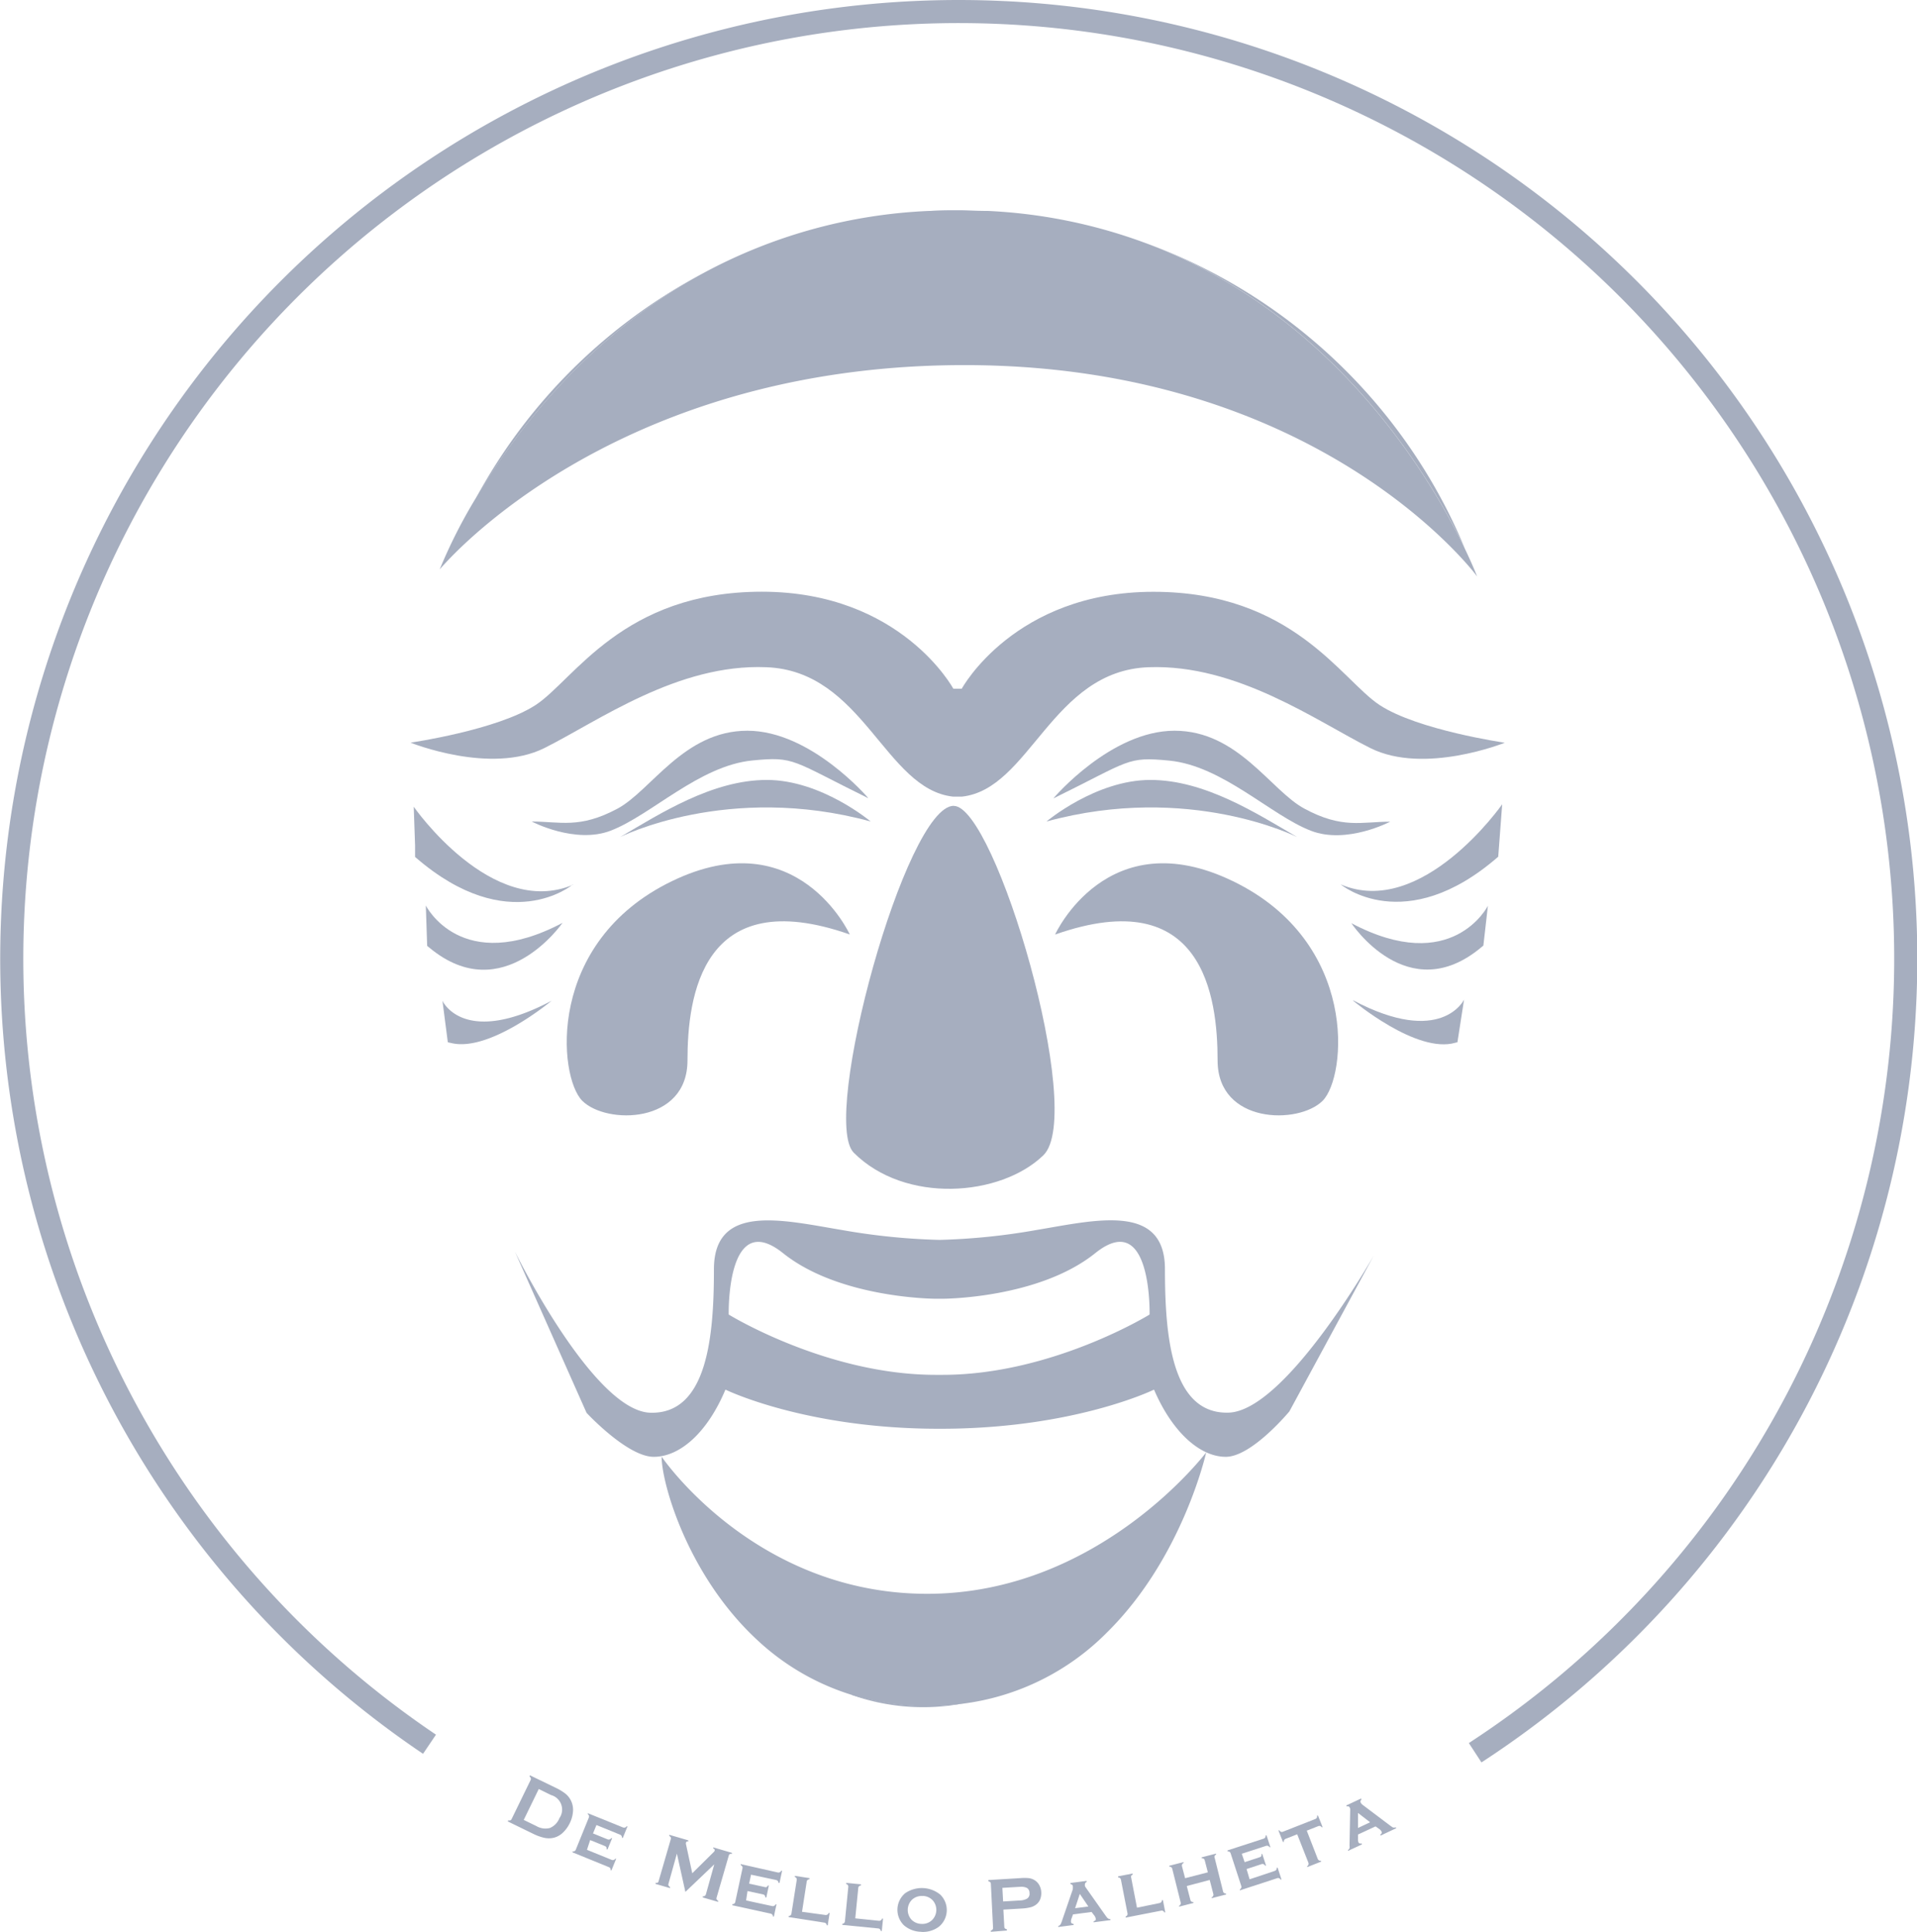 <svg xmlns="http://www.w3.org/2000/svg" xmlns:xlink="http://www.w3.org/1999/xlink" viewBox="0 0 228.29 230"><defs><style>.a{fill:none;}.b{clip-path:url(#a);}.c{clip-path:url(#b);}.d{fill:#a6aebf;}</style><clipPath id="a" transform="translate(0)"><rect class="a" width="228.29" height="230"/></clipPath><clipPath id="b" transform="translate(0)"><rect class="a" width="228.29" height="230"/></clipPath></defs><title>logo-dmp</title><g class="b"><g class="c"><path class="d" d="M66.21,212.87a6.16,6.16,0,0,1,1.13.69,2.4,2.4,0,0,1,.71.95,2.49,2.49,0,0,1,.18,1.24,3.79,3.79,0,0,1-.38,1.32,3.88,3.88,0,0,1-.8,1.11,2.41,2.41,0,0,1-1.09.62,2.55,2.55,0,0,1-1.19,0,5.78,5.78,0,0,1-1.24-.45l-3.06-1.49.06-.13a.47.47,0,0,0,.24,0,.28.28,0,0,0,.16-.16l2.27-4.66a.29.29,0,0,0,0-.22.45.45,0,0,0-.15-.19l.06-.13Zm-2.34,4.54a2.13,2.13,0,0,0,1.62.23,2.09,2.09,0,0,0,1.13-1.17,1.79,1.79,0,0,0-1-2.75L64.16,213l-1.79,3.68Z" transform="translate(0)"/><path class="d" d="M69.9,220.24l2.95,1.2a.35.35,0,0,0,.42-.14l.11,0-.56,1.38-.11,0a.32.32,0,0,0-.21-.38l-4.32-1.76,0-.12a.32.32,0,0,0,.39-.2l1.54-3.79A.33.33,0,0,0,70,216l0-.12,4.2,1.7a.35.35,0,0,0,.42-.14l.11,0-.56,1.38-.11,0a.34.34,0,0,0-.21-.38l-2.82-1.15-.41,1,1.75.71a.32.32,0,0,0,.23,0,.48.48,0,0,0,.19-.15l.11,0-.55,1.34-.12,0a.32.32,0,0,0-.2-.4l-1.75-.71Z" transform="translate(0)"/><path class="d" d="M80.61,220.69l-1,3.58a.29.29,0,0,0,0,.22.45.45,0,0,0,.18.17l0,.14-1.72-.5,0-.14a.42.42,0,0,0,.23,0,.27.27,0,0,0,.13-.18l1.45-5a.3.3,0,0,0,0-.22.45.45,0,0,0-.18-.17l0-.14,2.26.66,0,.14a.35.35,0,0,0-.16,0,.25.25,0,0,0-.1.11.42.42,0,0,0,0,.25l.74,3.42,2.46-2.43.09-.09a.42.42,0,0,0,.1-.13.2.2,0,0,0-.15-.29l0-.14,2.22.65,0,.14a.47.47,0,0,0-.24,0,.29.29,0,0,0-.13.18l-1.45,5a.3.3,0,0,0,0,.22.43.43,0,0,0,.18.16l0,.14-1.83-.53,0-.14a.32.32,0,0,0,.37-.22l1-3.58-3.44,3.28Z" transform="translate(0)"/><path class="d" d="M88.85,226.27l3.11.67a.35.35,0,0,0,.4-.21l.11,0-.31,1.45-.12,0a.32.32,0,0,0-.27-.34l-4.56-1,0-.13a.32.32,0,0,0,.35-.26l.86-4a.32.32,0,0,0-.21-.38l0-.13,4.43,1a.35.35,0,0,0,.39-.21l.11,0-.31,1.45-.12,0a.34.34,0,0,0-.27-.34l-3-.64-.23,1.07,1.85.4a.3.3,0,0,0,.23,0,.51.51,0,0,0,.16-.18l.11,0-.3,1.42-.13,0a.32.32,0,0,0-.26-.36l-1.85-.4Z" transform="translate(0)"/><path class="d" d="M98.3,228a.35.35,0,0,0,.38-.24l.12,0-.23,1.47-.12,0a.32.32,0,0,0-.29-.32l-4.24-.66,0-.13a.33.33,0,0,0,.33-.28l.63-4a.32.32,0,0,0-.23-.37l0-.13,1.75.27,0,.13a.46.46,0,0,0-.22.08.29.29,0,0,0-.11.2l-.56,3.6Z" transform="translate(0)"/><path class="d" d="M104.67,228.69a.35.35,0,0,0,.37-.26h.12l-.15,1.48h-.12a.33.33,0,0,0-.31-.31l-4.27-.42v-.13a.33.33,0,0,0,.31-.3l.4-4.08a.32.32,0,0,0-.25-.36v-.13l1.76.17v.13a.47.47,0,0,0-.22.09.29.29,0,0,0-.1.21l-.36,3.62Z" transform="translate(0)"/><path class="d" d="M109.72,230a3.19,3.19,0,0,1-2.07-.77,2.58,2.58,0,0,1,.14-3.82,3.49,3.49,0,0,1,4.18.16,2.57,2.57,0,0,1-.15,3.82,3.17,3.17,0,0,1-2.11.62m.16-4.27a1.69,1.69,0,0,0-1.24.42,1.72,1.72,0,0,0-.09,2.39,1.7,1.7,0,0,0,1.2.51,1.67,1.67,0,0,0,1.23-.43,1.71,1.71,0,0,0,.09-2.39,1.69,1.69,0,0,0-1.2-.51" transform="translate(0)"/><path class="d" d="M119.6,229.4c0,.16.11.27.31.3v.15L118,230v-.15a.45.45,0,0,0,.2-.12.29.29,0,0,0,.06-.21L118,224.3a.31.31,0,0,0-.08-.21.43.43,0,0,0-.22-.1v-.15l3.81-.23a6.09,6.09,0,0,1,1,0,1.72,1.72,0,0,1,.75.28,1.58,1.58,0,0,1,.53.6,1.9,1.9,0,0,1,.21.78,2,2,0,0,1-.11.81,1.48,1.48,0,0,1-.46.65,1.87,1.87,0,0,1-.74.36,5.56,5.56,0,0,1-1,.14l-2.2.13Zm1.86-3.13a1.84,1.84,0,0,0,.85-.22.66.66,0,0,0,.29-.66.67.67,0,0,0-.32-.62,1.58,1.58,0,0,0-.81-.12h-.1l-2,.12.09,1.62Z" transform="translate(0)"/><path class="d" d="M127.78,227.93l-.17.48a1,1,0,0,0-.07.43.22.22,0,0,0,.11.16.49.49,0,0,0,.21.07l0,.12-1.83.24,0-.12a.44.44,0,0,0,.24-.16,1.55,1.55,0,0,0,.15-.31l1.34-3.91a1.53,1.53,0,0,0,0-.16.53.53,0,0,0,0-.2.25.25,0,0,0-.09-.17.55.55,0,0,0-.2-.09l0-.12,1.94-.25,0,.12a.49.49,0,0,0-.16.13.24.24,0,0,0-.05.17.76.76,0,0,0,0,.19.87.87,0,0,0,.11.19l2.34,3.32a3.16,3.16,0,0,0,.23.29.48.48,0,0,0,.36.14l0,.12-2,.26,0-.12a.64.64,0,0,0,.18-.09.2.2,0,0,0,.07-.21.88.88,0,0,0-.19-.41l-.31-.4Zm.81-2.44-.56,1.7,1.58-.2Z" transform="translate(0)"/><path class="d" d="M138.09,226.58a.35.35,0,0,0,.28-.35l.12,0,.28,1.46-.12,0a.32.32,0,0,0-.39-.2l-4.21.82,0-.13a.32.32,0,0,0,.22-.38l-.78-4a.33.33,0,0,0-.34-.27l0-.13,1.74-.34,0,.13a.45.45,0,0,0-.18.15.29.29,0,0,0,0,.22l.69,3.57Z" transform="translate(0)"/><path class="d" d="M141.33,224.55l.43,1.66a.32.32,0,0,0,.12.19.45.45,0,0,0,.24.06l0,.11-1.71.44,0-.11a.33.33,0,0,0,.19-.4l-1-4a.32.32,0,0,0-.36-.25l0-.11,1.71-.44,0,.11a.33.33,0,0,0-.19.39l.37,1.42,2.71-.7-.37-1.42a.32.32,0,0,0-.36-.25l0-.12,1.71-.44,0,.11a.45.45,0,0,0-.17.16.28.28,0,0,0,0,.23l1,4a.31.31,0,0,0,.12.19.46.46,0,0,0,.24.07l0,.11-1.71.44,0-.11a.33.33,0,0,0,.19-.4l-.43-1.66Z" transform="translate(0)"/><path class="d" d="M148.81,223.75l3-1a.35.35,0,0,0,.23-.38l.11,0,.46,1.41-.11,0a.33.33,0,0,0-.41-.16l-4.44,1.45,0-.12a.33.33,0,0,0,.17-.4l-1.27-3.9a.33.33,0,0,0-.37-.22l0-.12,4.31-1.4a.35.35,0,0,0,.23-.39l.11,0,.46,1.41-.11,0a.34.34,0,0,0-.41-.16l-2.89.94.34,1,1.8-.59a.31.31,0,0,0,.19-.14.49.49,0,0,0,0-.24l.11,0,.45,1.38-.12,0a.33.33,0,0,0-.4-.18l-1.8.59Z" transform="translate(0)"/><path class="d" d="M156.93,221.33a.35.35,0,0,0,.39.21l0,.11-1.65.65,0-.11a.34.34,0,0,0,.14-.42l-1.33-3.38-1.37.54a.34.34,0,0,0-.22.37l-.11,0-.54-1.38.11,0a.53.53,0,0,0,.19.17.29.29,0,0,0,.23,0l3.87-1.52a.33.33,0,0,0,.2-.4l.12,0,.55,1.38-.12,0a.32.32,0,0,0-.4-.13l-1.37.54Z" transform="translate(0)"/><path class="d" d="M161.72,218.42c0,.16,0,.33,0,.51a1,1,0,0,0,.06.43.21.21,0,0,0,.15.12.58.58,0,0,0,.22,0l.05.11-1.67.78,0-.11a.43.43,0,0,0,.18-.22,1.35,1.35,0,0,0,0-.34l.08-4.13a1.27,1.27,0,0,0,0-.17.49.49,0,0,0-.06-.2.23.23,0,0,0-.14-.13.53.53,0,0,0-.22,0l-.05-.11,1.77-.83.05.11a.47.47,0,0,0-.11.17.23.23,0,0,0,0,.18.75.75,0,0,0,.1.16,1,1,0,0,0,.16.15l3.25,2.45.3.21a.51.51,0,0,0,.38,0l.05.11-1.85.87-.05-.11a.6.6,0,0,0,.15-.14.21.21,0,0,0,0-.22.85.85,0,0,0-.3-.33l-.41-.29Zm0-2.57,0,1.79,1.44-.68Z" transform="translate(0)"/><path class="d" d="M176.42,209.83l-1.5-2.3a111.4,111.4,0,1,0-123-1l-1.54,2.28a114.15,114.15,0,1,1,126.08,1" transform="translate(0)"/><path class="d" d="M117.35,25.1h0" transform="translate(0)"/><path class="d" d="M101.45,201.81a25.61,25.61,0,0,0,13.27,1,32.54,32.54,0,0,1-4.23.28,30.7,30.7,0,0,1-9-1.32" transform="translate(0)"/><path class="d" d="M110.74,25.11h0" transform="translate(0)"/><path class="d" d="M83.68,32.57a65.52,65.52,0,0,0-27,26.74c4.63-7.8,13.24-19.26,27-26.74" transform="translate(0)"/><path class="d" d="M174.47,65.36a65.45,65.45,0,0,0-38.39-36.55c23,8.43,34.6,28.63,38.39,36.55" transform="translate(0)"/><path class="d" d="M114.87,43.47c39.26,0,58.07,21.47,60.7,24.73l.33.43s-.46-1.23-1.44-3.27c-3.79-7.92-15.4-28.12-38.39-36.55a62.31,62.31,0,0,0-18.48-3.7h-.26c-1.05,0-2.12-.08-3.2-.08s-2.21,0-3.28.08h-.12a62.11,62.11,0,0,0-27.07,7.46c-13.75,7.49-22.36,18.94-27,26.74a61.46,61.46,0,0,0-4.3,8.49s.28-.34.83-.92c4.15-4.43,24.12-23.41,61.65-23.41" transform="translate(0)"/><path class="d" d="M143.7,172.85S131,189.76,110.42,189.76s-31.63-16.33-31.63-16.33c0,3.18,3.11,14.19,11.42,21.86a29,29,0,0,0,11.24,6.51,30.71,30.71,0,0,0,9,1.32,32.61,32.61,0,0,0,4.23-.28,29.4,29.4,0,0,0,17.16-8.49c9.06-8.94,11.82-21.5,11.82-21.5" transform="translate(0)"/><path class="d" d="M68.27,105.33c-9.69,4.12-19-9.28-19-9.28l.16,4.61,0,1.37.11.09c11.07,9.56,18.65,3.21,18.65,3.21" transform="translate(0)"/><path class="d" d="M67,109.87c-12.07,6.39-16.29-2.06-16.29-2.06l.1,3,.06,1.81.3.24c8.77,7.26,15.83-3,15.83-3" transform="translate(0)"/><path class="d" d="M65.69,119.15c-10.52,5.57-13,0-13,0l.25,1.94.39,3a3.12,3.12,0,0,0,.35.08c4.61,1.19,12.07-5.07,12.07-5.07" transform="translate(0)"/><path class="d" d="M178.42,102l.47-6.24s-9.54,13.66-19.23,9.54c0,0,7.63,6.39,18.76-3.3" transform="translate(0)"/><path class="d" d="M160.9,109.87s6.72,10.27,15.51,2.91l.24-.2.2-1.74.34-3s-4.23,8.45-16.29,2.06" transform="translate(0)"/><path class="d" d="M161.15,119.15s7.56,6.35,12.16,5l.25-.06.25-1.6.54-3.47s-2.69,5.64-13.21.08" transform="translate(0)"/><path class="d" d="M114.53,94.85c8.13-.86,10.7-15,22.25-15.41,10.56-.39,20,6.42,26.42,9.63s16-.64,16-.64-10.36-1.5-14.91-4.49-10.36-13.48-26.93-13.48S114.53,82,114.53,82h-1S107.3,70.45,90.73,70.45,68.36,80.94,63.8,83.93s-14.91,4.49-14.91,4.49,9.53,3.85,15.95.64S80.7,79,91.26,79.44c11.56.43,14.12,14.55,22.26,15.41Z" transform="translate(0)"/><path class="d" d="M103.38,95S96.57,87,89,87s-11.44,7.12-15.47,9.28C69,98.7,66.72,97.81,63.32,97.81c0,0,5.17,2.73,9.43,1.08,4.8-1.85,10.52-7.73,16.86-8.35,5.08-.5,4.64,0,13.76,4.48" transform="translate(0)"/><path class="d" d="M125.49,95s6.8-8,14.38-8,11.44,7.12,15.47,9.28c4.53,2.44,6.8,1.55,10.21,1.55,0,0-5.17,2.73-9.44,1.08-4.79-1.85-10.52-7.73-16.86-8.35-5.08-.5-4.64,0-13.76,4.48" transform="translate(0)"/><path class="d" d="M103.69,97.81s-5.88-4.95-12.37-4.95-12.68,4-17.47,6.8c0,0,12.83-6.5,29.85-1.85" transform="translate(0)"/><path class="d" d="M124.62,97.81s5.88-4.95,12.37-4.95,12.68,4,17.48,6.8c0,0-12.84-6.5-29.85-1.85" transform="translate(0)"/><path class="d" d="M113.58,95.95c4.95,0,15.78,36.66,10.67,41.6s-16.47,5.8-22.58-.31c-4-4,6.19-41.3,11.91-41.3" transform="translate(0)"/><path class="d" d="M125.65,111.26s6.19-13.61,21.19-6.34,13.53,23.28,10.67,26.14S145,133.84,145,126.26s-1.7-21.19-19.33-15" transform="translate(0)"/><path class="d" d="M101.2,111.26S95,97.65,80,104.92,66.48,128.2,69.34,131.06s12.53,2.78,12.53-4.8,1.7-21.19,19.33-15" transform="translate(0)"/><path class="d" d="M146.3,168.19c-6.79.19-7.57-9.12-7.57-17.08s-8.34-5.82-15.33-4.66A77.22,77.22,0,0,1,112,147.62h-.2a77.25,77.25,0,0,1-11.45-1.16c-7-1.16-15.33-3.3-15.33,4.66s-.78,17.27-7.57,17.08S61.31,149,61.31,149l8.54,19.21s4.85,5.24,8,5.24,6.4-2.91,8.54-8c0,0,9.51,4.66,25.42,4.66h.2c15.91,0,25.42-4.66,25.42-4.66,2.14,5,5.43,8,8.54,8s7.58-5.41,7.58-5.41l10.05-18.56S153.09,168,146.3,168.19m-9.4-11.68s-11.64,7.18-24.65,7.18h-.82c-13,0-24.65-7.18-24.65-7.18s-.3-12.73,6.47-7.31,18.18,5.43,18.18,5.43h.82s11.41,0,18.18-5.43,6.47,7.31,6.47,7.31" transform="translate(0)"/></g></g></svg>